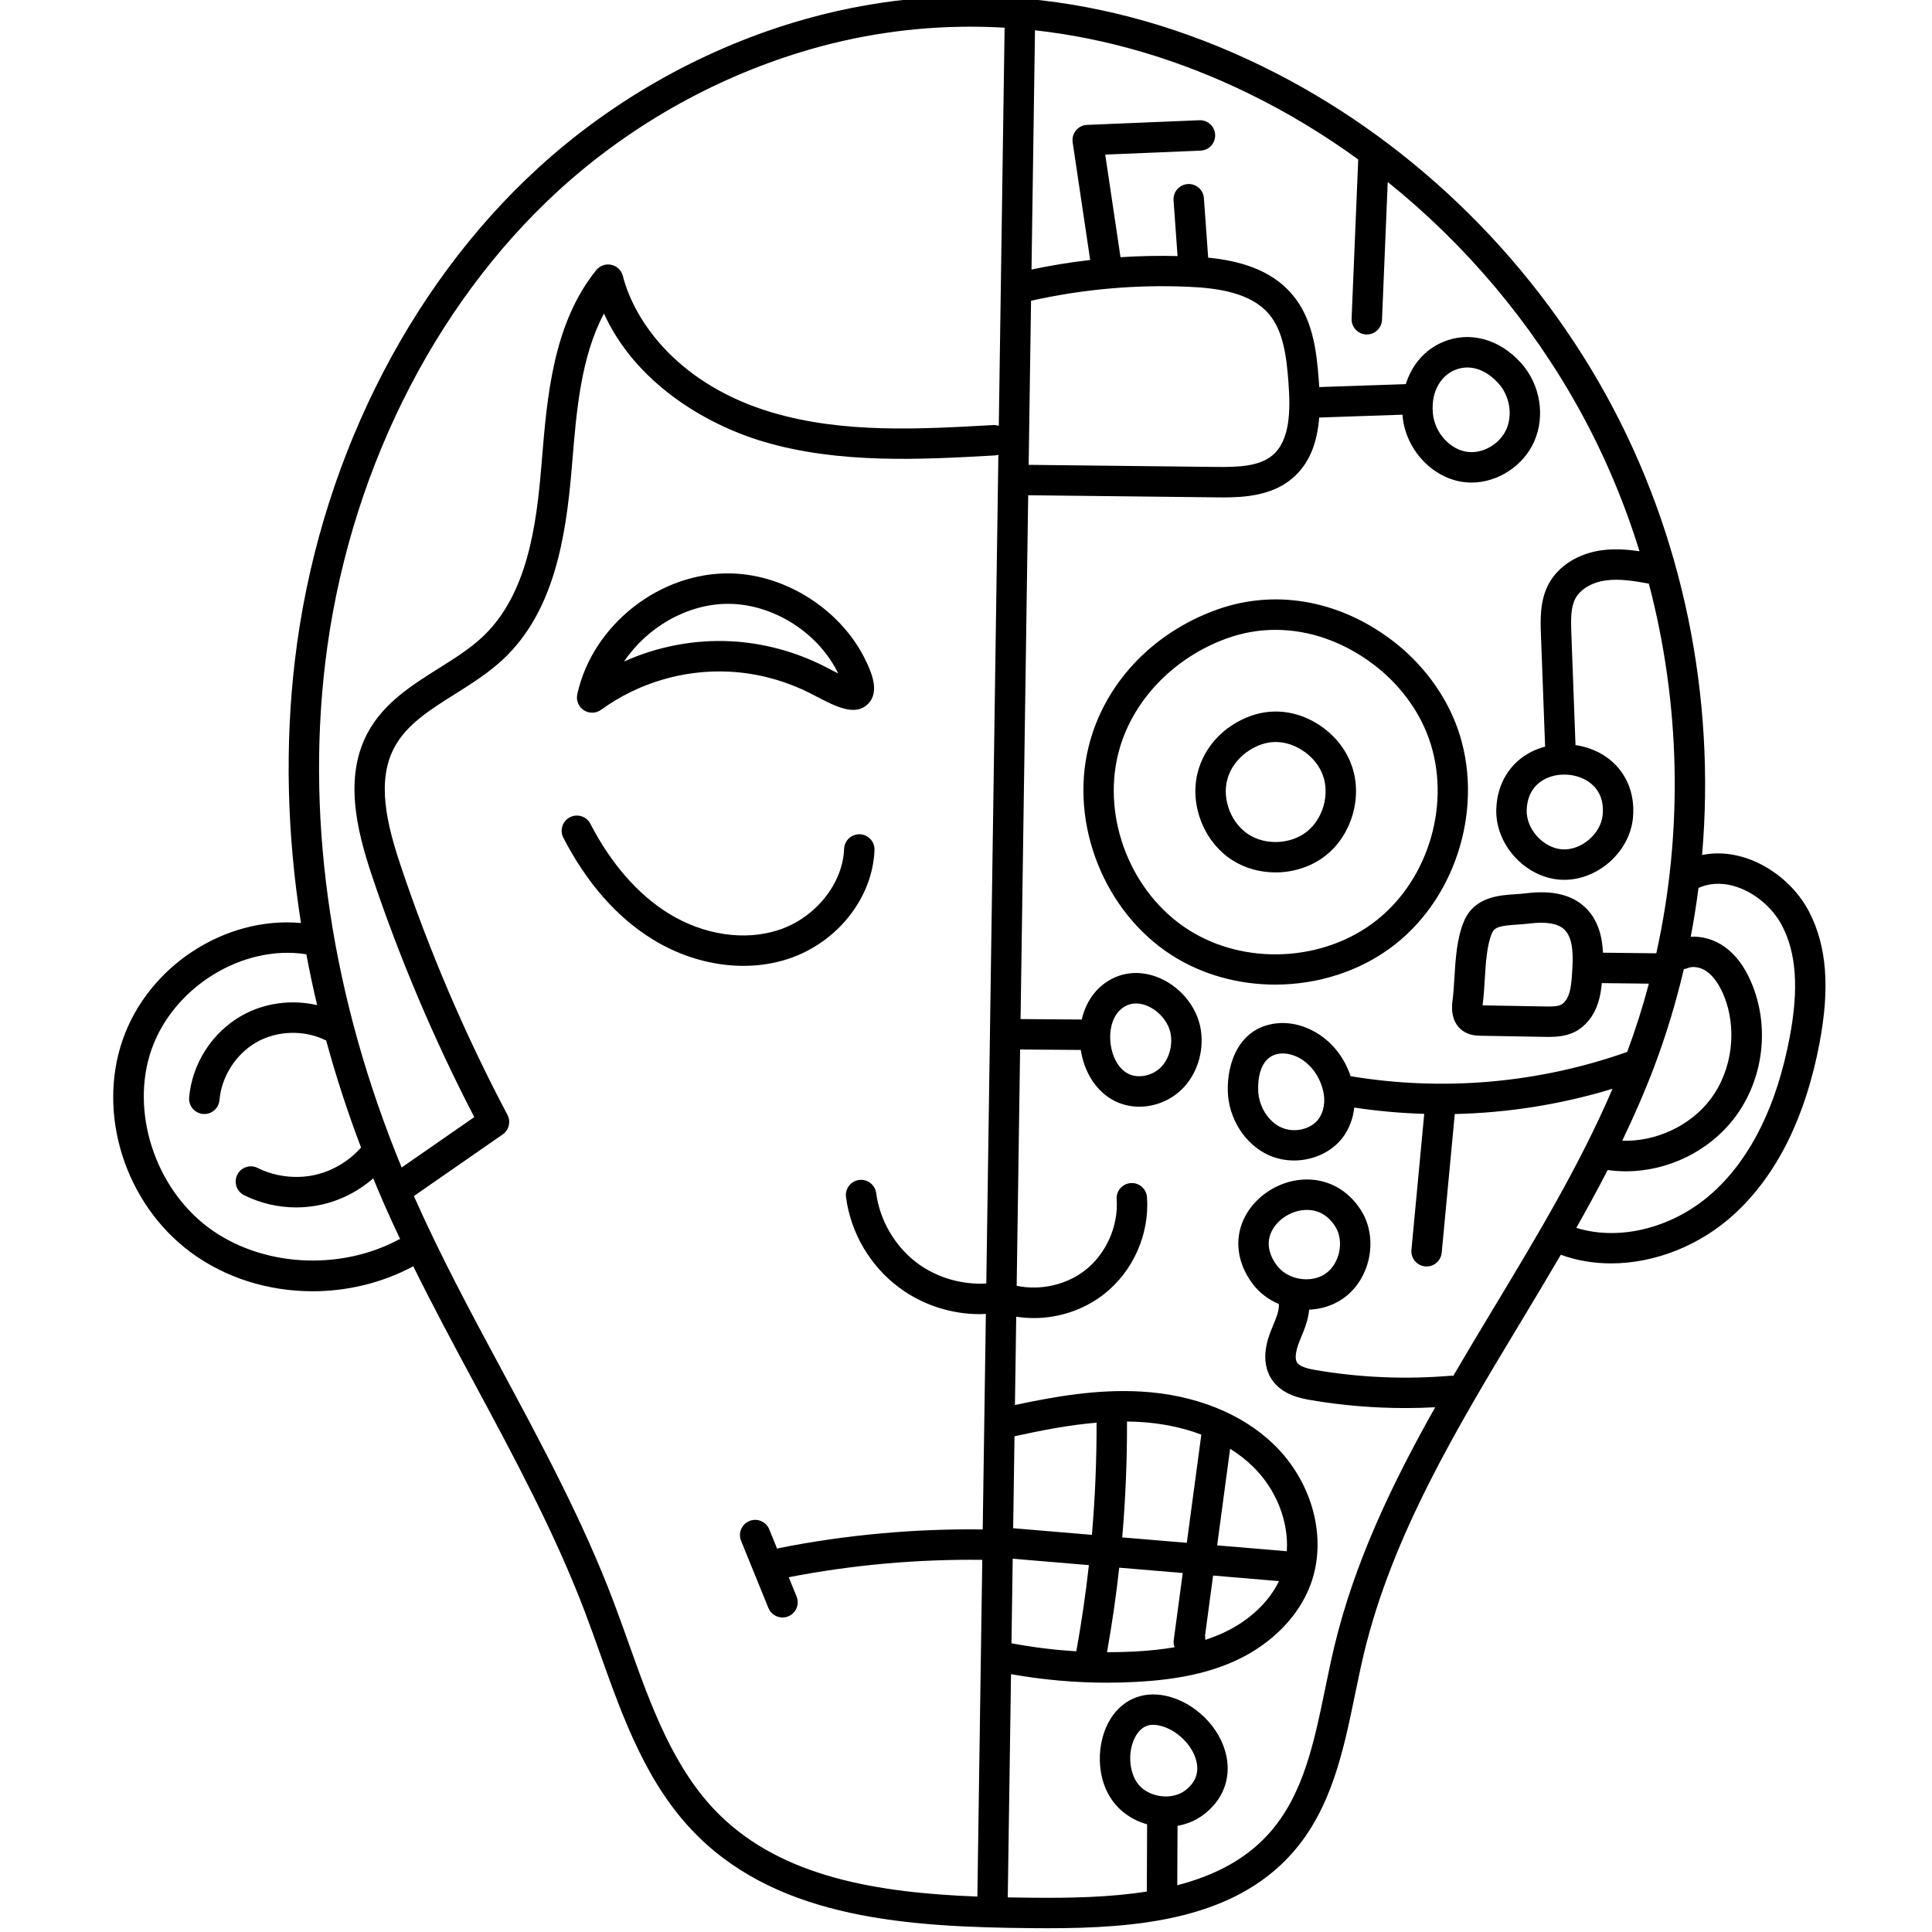 <svg height="511pt" viewBox="-29 1 511 512" width="511pt" xmlns="http://www.w3.org/2000/svg"><path d="m179.559 255.051c12.887-4.312 22.223-16.148 22.691-28.781.086-2.227-1.652-4.098-3.879-4.18-2.219-.086-4.094 1.652-4.176 3.879-.344 9.203-7.578 18.219-17.199 21.438-9.051 3.027-20.004 1.41-29.297-4.324-8.125-5.016-15.297-13.234-20.742-23.77-1.02-1.977-3.453-2.75-5.43-1.73-1.977 1.023-2.754 3.453-1.73 5.43 6.203 12.008 14.164 21.066 23.668 26.93 7.48 4.617 15.918 7.016 24.043 7.016 4.156 0 8.227-.629 12.051-1.906zm0 0"/><path d="m340.363 251.156c16.594-13.16 23.488-37.195 16.398-57.152-3.211-9.035-9.438-17.359-17.531-23.445-14.086-10.586-30.965-13.496-46.305-7.977-17.16 6.176-29.844 19.738-33.93 36.285-5.078 20.562 4.168 43.793 21.984 55.246 8.152 5.238 17.801 7.816 27.457 7.816 11.453 0 22.926-3.629 31.926-10.773zm-73.539-50.355c3.383-13.715 14.434-25.453 28.832-30.633 4.188-1.508 8.523-2.25 12.879-2.25 8.898 0 17.879 3.094 25.848 9.086 6.848 5.145 12.094 12.141 14.781 19.699 5.973 16.809.164 37.055-13.809 48.141-13.977 11.082-35.012 12.129-50.02 2.484-15.004-9.641-22.789-29.211-18.512-46.527zm0 0"/><path d="m328.699 203.828c-1.367-3.848-3.898-7.238-7.32-9.809-5.879-4.422-12.961-5.621-19.426-3.293-7.113 2.559-12.383 8.215-14.09 15.133-2.125 8.586 1.738 18.293 9.18 23.074 3.406 2.188 7.438 3.266 11.473 3.266 4.781 0 9.574-1.516 13.336-4.5 6.93-5.496 9.812-15.539 6.848-23.871zm-11.859 17.555c-4.246 3.367-10.879 3.699-15.438.77-4.555-2.93-7.012-9.102-5.711-14.359 1.043-4.23 4.488-7.859 8.992-9.48 1.254-.453 2.555-.676 3.867-.676 2.73 0 5.508.965 7.984 2.828 2.121 1.594 3.746 3.746 4.57 6.062 1.812 5.102-.02 11.488-4.266 14.855zm0 0"/><path d="m449.961 242.676c-5.094-9.875-17.086-17.43-28.395-15.086 3.629-41.895-4.996-84.824-25.379-121.793-20.781-37.695-53.168-68.676-91.191-87.238-40.781-19.906-83.812-23.887-124.441-11.516-24.93 7.594-48.281 20.922-67.523 38.547-34.898 31.957-58.363 79.484-64.379 130.398-2.672 22.613-2.098 46.027 1.605 69.617-20.082-1.809-40.48 11.379-47.266 31.008-6.816 19.73.73 43.355 17.949 56.18 9.254 6.895 20.758 10.406 32.383 10.406 9.168 0 18.414-2.184 26.699-6.621 5.238 10.621 10.836 21.043 16.316 31.234 10.445 19.422 21.242 39.504 29.152 60.324 1.383 3.637 2.73 7.422 4.035 11.082 6.133 17.234 12.477 35.055 25.785 48.262 22.254 22.098 56.059 24.219 88.773 24.5 1.312.012 2.625.02 3.949.02 23.566 0 49.18-2.148 64.914-19.895 10.406-11.738 13.582-27.156 16.656-42.066.727-3.535 1.48-7.191 2.312-10.676 7.492-31.395 24.688-59.934 41.312-87.535 3.637-6.035 7.305-12.133 10.906-18.305 4.191 1.531 8.691 2.289 13.297 2.289 11.551 0 23.707-4.684 33.008-13.363 11.055-10.309 18.543-25.449 22.254-44.996 2.789-14.707 1.922-25.758-2.734-34.777zm-32.207 14.883c1.418-.613 3.465-.246 5.094.914 1.648 1.176 3.09 3.152 4.277 5.879 3.902 8.965 2.551 20.219-3.367 28.004-5.367 7.055-14.477 11.242-23.352 10.949 3.094-6.426 5.957-12.957 8.473-19.613 3.191-8.449 5.797-17.094 7.855-25.863.344-.047.688-.125 1.02-.27zm-132.168-180.555c7.281.328 16.27 1.441 21.184 7.207 3.879 4.547 4.691 11.5 5.191 18.23.543 7.312.461 15.32-4.289 19.258-3.523 2.926-9.074 3.109-14.938 3.043l-49.629-.555.633-43.484c13.727-3.07 27.793-4.328 41.848-3.699zm-46.707 337.07 20.191 1.699c-.852 7.652-1.965 15.273-3.336 22.836-5.762-.344-11.5-1.055-17.18-2.125zm28.23 2.375 16.832 1.414-2.391 17.793c-.086.66.004 1.297.215 1.887-3.148.535-6.582.906-10.379 1.117-2.504.137-5.012.191-7.516.191 1.32-7.422 2.41-14.895 3.238-22.402zm22.738 18.016 2.137-15.926 17.461 1.473c-2.703 5.605-7.91 10.504-14.605 13.633-1.559.727-3.199 1.371-4.938 1.938.031-.379.016-.754-.055-1.117zm21.668-22.371-18.457-1.555 3.434-25.605c2.199 1.375 4.207 2.934 5.988 4.66 6.27 6.082 9.574 14.68 9.035 22.5zm-26.5-2.23-17.117-1.438c.887-10.215 1.301-20.473 1.27-30.703 1.086.012 2.172.039 3.258.102 5.93.336 11.477 1.492 16.438 3.367zm-25.152-2.113-20.863-1.758.355-24.367c7.035-1.539 14.348-2.988 21.75-3.602.023 9.906-.383 19.836-1.242 29.727zm-203.203-230.816c5.793-49.02 28.324-94.727 61.812-125.398 18.363-16.816 40.645-29.531 64.43-36.777 14.664-4.469 29.66-6.688 44.758-6.688 3.02 0 6.043.094 9.07.27l-1.539 105.516c-.48-.164-1-.242-1.543-.211-19.508 1.102-39.676 2.238-58.496-3.324-24.172-7.148-36.305-23.391-39.598-36.211-.379-1.477-1.559-2.613-3.051-2.934-1.488-.324-3.035.223-3.992 1.41-11.441 14.188-13.023 33.477-14.422 50.488l-.102 1.215c-1.332 16.16-3.746 34.328-15.609 45.488-3.336 3.133-7.352 5.66-11.609 8.336-7.191 4.52-14.629 9.195-18.887 17.191-6.188 11.629-2.91 25.5 1.113 37.531 7.359 22.012 16.5 43.594 27.195 64.207l-19.246 13.355c-18.348-44.512-25.363-90.512-20.285-133.465zm19.613 152.512c-15.852 8.512-36.625 7.23-50.52-3.117-14.238-10.609-20.75-30.848-15.141-47.078 5.75-16.633 24.156-28.016 41.031-25.363h.039c.844 4.496 1.801 8.996 2.867 13.492-6.695-1.57-13.941-.641-19.98 2.766-7.84 4.422-13.184 12.738-13.941 21.711-.188 2.215 1.461 4.168 3.68 4.355.113.008.23.012.344.012 2.074 0 3.832-1.586 4.012-3.691.527-6.25 4.402-12.281 9.867-15.363 5.465-3.086 12.629-3.277 18.254-.492.051.023.105.035.152.055 2.586 9.488 5.668 18.957 9.242 28.371-3.195 3.625-7.645 6.277-12.359 7.293-4.988 1.082-10.469.395-15.039-1.879-1.992-.992-4.414-.18-5.406 1.812-.992 1.996-.18 4.414 1.816 5.406 4.301 2.141 9.047 3.238 13.816 3.238 2.18 0 4.367-.23 6.516-.695 5.156-1.113 9.945-3.551 13.887-7.008.945 2.293 1.906 4.582 2.91 6.867 1.352 3.086 2.766 6.148 4.207 9.203-.082.039-.172.059-.254.105zm60.848 107.07c-1.32-3.699-2.68-7.523-4.09-11.238-8.098-21.312-19.027-41.633-29.594-61.281-8.027-14.926-16.312-30.352-23.254-46.031l23.527-16.324c1.676-1.164 2.219-3.395 1.266-5.199-11.199-21.18-20.734-43.438-28.328-66.16-3.66-10.934-6.391-22.281-1.648-31.188 3.25-6.102 9.477-10.016 16.066-14.156 4.391-2.762 8.934-5.617 12.836-9.289 13.285-12.492 16.562-31.746 18.125-50.695l.102-1.215c1.141-13.891 2.316-28.18 8.43-39.652 8.211 18.098 26.539 29.301 42.312 33.965 20.16 5.961 41.98 4.727 61.234 3.641.344-.016.664-.09.977-.188l-3.199 219.629c-6.469.391-13.16-1.559-18.332-5.422-5.848-4.367-9.906-11.297-10.852-18.535-.289-2.207-2.316-3.762-4.52-3.473-2.207.289-3.766 2.312-3.477 4.52 1.242 9.492 6.355 18.219 14.02 23.949 6.184 4.617 13.762 7.09 21.418 7.09.543 0 1.082-.039 1.625-.066l-.832 57.117c-18.102-.223-36.234 1.422-53.98 4.949-.176.035-.34.098-.504.152l-2.086-5.121c-.836-2.062-3.188-3.055-5.25-2.215-2.062.836-3.055 3.191-2.215 5.25l7.242 17.809c.637 1.566 2.145 2.512 3.734 2.512.508 0 1.023-.094 1.52-.297 2.062-.84 3.055-3.191 2.215-5.25l-2.082-5.121c16.871-3.277 34.102-4.816 51.289-4.605l-1.301 89.234c-26.164-1.004-51.57-5.016-68.523-21.848-12.008-11.918-18.039-28.863-23.871-45.246zm135.707 38.07c-3.027-2.828-3.73-9.016-1.504-13.238 2.113-4.016 5.367-3.297 6.441-3.059 4.582 1.016 8.902 5.262 9.84 9.668.645 3.039-.398 5.594-3.102 7.586-3.223 2.383-8.57 1.945-11.676-.957zm93.496-126.918c-3.574 5.934-7.168 11.91-10.695 17.949-.277-.035-.562-.047-.852-.02-11.812.988-23.73.492-35.422-1.484-1.98-.336-4.352-.867-5.109-2.008-.473-.711-.727-2.316.738-5.914l.289-.703c.891-2.164 1.926-4.684 2.168-7.414 3.074-.125 6.117-1.027 8.742-2.789 7.469-5.012 9.789-16.039 4.969-23.598-3.551-5.566-9.203-8.508-15.508-8.074-6.621.453-12.875 4.68-15.559 10.52-2.512 5.469-1.66 11.684 2.344 17.051 1.816 2.434 4.266 4.238 6.984 5.402.137 1.617-.703 3.668-1.594 5.828l-.301.73c-.836 2.055-3.383 8.297.008 13.414 2.785 4.203 7.984 5.078 10.484 5.504 8.238 1.391 16.59 2.09 24.941 2.09 2.633 0 5.262-.078 7.891-.215-11.309 20.059-21.375 40.961-26.77 63.551-.859 3.609-1.625 7.324-2.367 10.922-2.992 14.512-5.816 28.223-14.793 38.344-6.352 7.168-14.898 11.387-24.426 13.852l.07-15.742c2.422-.434 4.738-1.363 6.734-2.836 5.238-3.867 7.5-9.605 6.199-15.746-1.59-7.496-8.316-14.168-15.984-15.863-6.477-1.434-12.199 1.246-15.32 7.172-3.461 6.574-3.234 16.934 3.137 22.887 2.047 1.914 4.535 3.246 7.172 3.988l-.074 17.805c-9.844 1.566-20.316 1.738-30.27 1.648-2.191-.02-4.387-.047-6.582-.09l.863-59.156c8.398 1.496 16.914 2.254 25.441 2.254 2.648 0 5.301-.074 7.953-.219 10.902-.602 19.301-2.434 26.422-5.762 9.379-4.387 16.523-11.719 19.605-20.121 4.453-12.16.531-27.039-9.766-37.02-8.5-8.242-21.004-13.227-35.207-14.031-11.559-.656-22.797 1.293-33.41 3.574l.34-23.414c1.547.246 3.109.367 4.668.367 6.641 0 13.258-2.18 18.543-6.305 7.762-6.055 12.145-15.914 11.445-25.734-.16-2.219-2.082-3.891-4.309-3.734-2.223.16-3.895 2.09-3.734 4.309.504 7.066-2.777 14.445-8.359 18.805-5.004 3.902-11.91 5.418-18.133 4.105l.91-62.617 16.078.117c.039.234.07.469.113.703 1.191 6.344 4.93 11.324 10 13.324 1.723.68 3.555 1.008 5.402 1.008 4.066 0 8.184-1.602 11.227-4.559 4.008-3.895 5.953-9.926 5.082-15.738-.949-6.309-5.785-12.027-12.039-14.227-5.352-1.879-10.754-.805-14.816 2.949-2.336 2.156-3.945 5.129-4.719 8.477l-16.207-.117 2.023-138.824 49.656.559c.656.008 1.348.016 2.07.016 5.48 0 12.723-.449 18.105-4.914 4.969-4.125 6.801-10.035 7.281-16.254l22.074-.754c.008.102.008.199.02.305v-.004c.777 9.027 8.098 16.758 16.664 17.609.535.051 1.066.078 1.602.078 6.945 0 13.762-4.391 16.629-10.902 2.98-6.766 1.594-15.098-3.445-20.738-5.805-6.484-13.805-8.613-20.883-5.555-4.738 2.047-8.145 6.086-9.699 11.109l-22.945.781c-.035-.582-.07-1.16-.113-1.738-.602-8.062-1.641-16.469-7.098-22.863-5.746-6.738-14.367-8.918-22.223-9.695l-1.133-15.777c-.156-2.219-2.09-3.887-4.309-3.73-2.223.16-3.891 2.09-3.734 4.309l1.062 14.773c-5.047-.125-10.09-.027-15.121.305l-4.047-27.195 25.27-1.051c2.223-.09 3.953-1.969 3.859-4.191-.09-2.227-1.941-3.957-4.195-3.863l-29.746 1.234c-1.145.047-2.211.578-2.941 1.461-.727.879-1.047 2.031-.879 3.16l4.641 31.18c-5.215.598-10.402 1.441-15.547 2.531l.922-63.398c19.047 2.109 38.098 7.703 56.676 16.773 10.125 4.941 19.828 10.805 29 17.465-.004.062-.023.121-.023.184l-1.746 41.988c-.09 2.223 1.637 4.102 3.859 4.195.059 0 .113.004.172.004 2.148 0 3.934-1.699 4.023-3.867l1.52-36.539c20.547 16.508 38.012 37.141 50.863 60.453 6.566 11.906 11.848 24.461 15.855 37.398-3.168-.461-6.516-.719-9.902-.27-6.242.82-11.512 4.109-14.09 8.797-2.465 4.477-2.27 9.676-2.129 13.477l1.102 29.605c.004.059.02.113.023.172-1.281.332-2.523.797-3.699 1.395-5.652 2.879-9.027 8.395-9.254 15.141-.316 9.391 7.633 18.141 17.008 18.73.34.02.676.031 1.012.031 9.004 0 17.375-7.473 18.203-16.488v-.004c.617-6.738-2.031-12.641-7.266-16.188-2.363-1.602-5.121-2.613-7.973-3.031 0-.02.004-.039.004-.059l-1.102-29.605c-.145-3.832-.152-6.949 1.137-9.289 1.324-2.41 4.422-4.207 8.078-4.691 3.617-.477 7.516.168 11.324.863 8.391 31.887 9.129 65.754 1.977 97.965l-14.129-.16c-.195-4.141-1.242-8.859-4.926-12.203-3.566-3.238-8.664-4.391-15.594-3.523-.844.105-1.762.164-2.73.23-4.32.281-10.852.711-13.59 7.164-1.895 4.465-2.238 10.078-2.539 15.031-.129 2.094-.246 4.074-.469 5.789v.004c-.184 1.418-.742 5.734 2.652 8.184 1.777 1.281 3.785 1.316 4.867 1.336l16.773.293c.383.004.789.012 1.219.012 2.062 0 4.57-.168 6.914-1.359 2.758-1.406 4.906-4.047 6.051-7.434.625-1.848.898-3.707 1.062-5.465l12.469.145c-1.621 6.109-3.531 12.148-5.738 18.09-23.453 8.301-48.777 10.527-73.316 6.43-3.285-9.93-12.336-14.91-19.832-13.973-9.73 1.211-12.922 10.457-12.699 18.004.219 7.234 4.539 14.008 10.754 16.859 2.148.984 4.477 1.453 6.793 1.453 5.086 0 10.117-2.258 13.047-6.281 1.629-2.238 2.605-4.91 2.918-7.746 6.152.934 12.344 1.484 18.543 1.672l-3.391 36.027c-.211 2.215 1.418 4.184 3.633 4.391.129.012.258.02.383.02 2.059 0 3.812-1.566 4.008-3.656l3.461-36.742c14.145-.312 28.227-2.559 41.805-6.688-8.648 20.176-20.246 39.434-31.512 58.133zm-57.43-11.305c-2.25-3.012-2.762-6.078-1.48-8.867 1.465-3.184 5.074-5.586 8.785-5.84 2.352-.16 5.668.465 8.156 4.371 2.477 3.879 1.18 9.984-2.668 12.566-3.879 2.605-9.98 1.543-12.793-2.23zm-41.531-67.73c2.34-2.16 4.922-1.879 6.672-1.266 3.402 1.195 6.238 4.484 6.738 7.816.484 3.238-.586 6.676-2.727 8.758-2.125 2.066-5.512 2.836-8.055 1.832-2.477-.973-4.359-3.707-5.031-7.305-.738-3.945.203-7.805 2.402-9.836zm88.598-169.539c1.094-.477 2.23-.707 3.375-.707 2.883 0 5.82 1.465 8.297 4.234 2.926 3.27 3.781 8.25 2.082 12.113-1.699 3.852-6.027 6.449-10.059 6.051-4.75-.469-8.98-5.082-9.43-10.277-.551-6.352 2.602-10.062 5.734-11.414zm28.586 126.992c-5.031-.316-9.625-5.375-9.457-10.414.164-4.84 2.73-7.145 4.852-8.227 1.543-.785 3.32-1.172 5.102-1.172 2.289 0 4.59.637 6.422 1.879 1.961 1.332 4.207 3.934 3.762 8.781-.461 5.02-5.652 9.461-10.68 9.152zm-21.145 41.344c.012-.129.027-.27.047-.434.258-1.984.387-4.098.523-6.332.277-4.516.559-9.184 1.914-12.371.688-1.621 2.199-1.977 6.695-2.27 1.043-.07 2.121-.141 3.203-.277 4.387-.547 7.477-.043 9.176 1.496 2.566 2.332 2.461 7.199 2.164 11.574-.141 2.035-.273 3.957-.828 5.598-.457 1.344-1.23 2.402-2.078 2.832-1.035.531-2.781.5-4.328.473zm-43.445 30.082c-2.055 2.82-6.523 3.824-9.961 2.25-3.441-1.582-5.934-5.598-6.059-9.773-.168-5.738 1.887-9.297 5.637-9.762.289-.035.578-.055.875-.055 4.246 0 9.312 3.648 10.746 10.113.586 2.652.125 5.355-1.238 7.227zm124.816-21.566c-3.383 17.828-10.059 31.492-19.832 40.609-10.441 9.738-24.992 13.492-36.699 9.84 2.859-5.051 5.645-10.156 8.305-15.328 0 0 .004.004.004.004 1.602.227 3.215.336 4.82.336 11.109 0 22.035-5.27 28.805-14.176 7.746-10.191 9.453-24.359 4.34-36.098-1.805-4.148-4.094-7.164-6.992-9.23-2.723-1.938-5.918-2.832-8.961-2.656.82-4.289 1.5-8.605 2.055-12.938.023-.012.051-.016.078-.027 8.102-3.605 18.148 2.422 22.102 10.09 3.785 7.336 4.414 16.734 1.977 29.574zm0 0"/><path d="m125.215 189.215c.676.438 1.441.656 2.211.656.832 0 1.664-.258 2.367-.77 9.793-7.109 21.844-10.699 33.93-10.105 7.465.363 14.984 2.391 21.754 5.863l1.266.652c5.301 2.758 10.312 5.367 13.711 2.105 3.375-3.234.84-8.652-.379-11.258-6.277-13.418-20.988-23.039-35.77-23.395-18.863-.453-36.766 13.605-40.816 32.008-.359 1.637.328 3.324 1.727 4.242zm38.219-28.195c.227 0 .453 0 .676.008 11.73.281 23.406 7.848 28.516 18.441-.797-.398-1.566-.797-2.164-1.109l-1.305-.676c-7.785-3.988-16.441-6.32-25.035-6.742-9.723-.48-19.43 1.398-28.242 5.367 6.074-9.047 16.723-15.289 27.555-15.289zm0 0"/></svg>